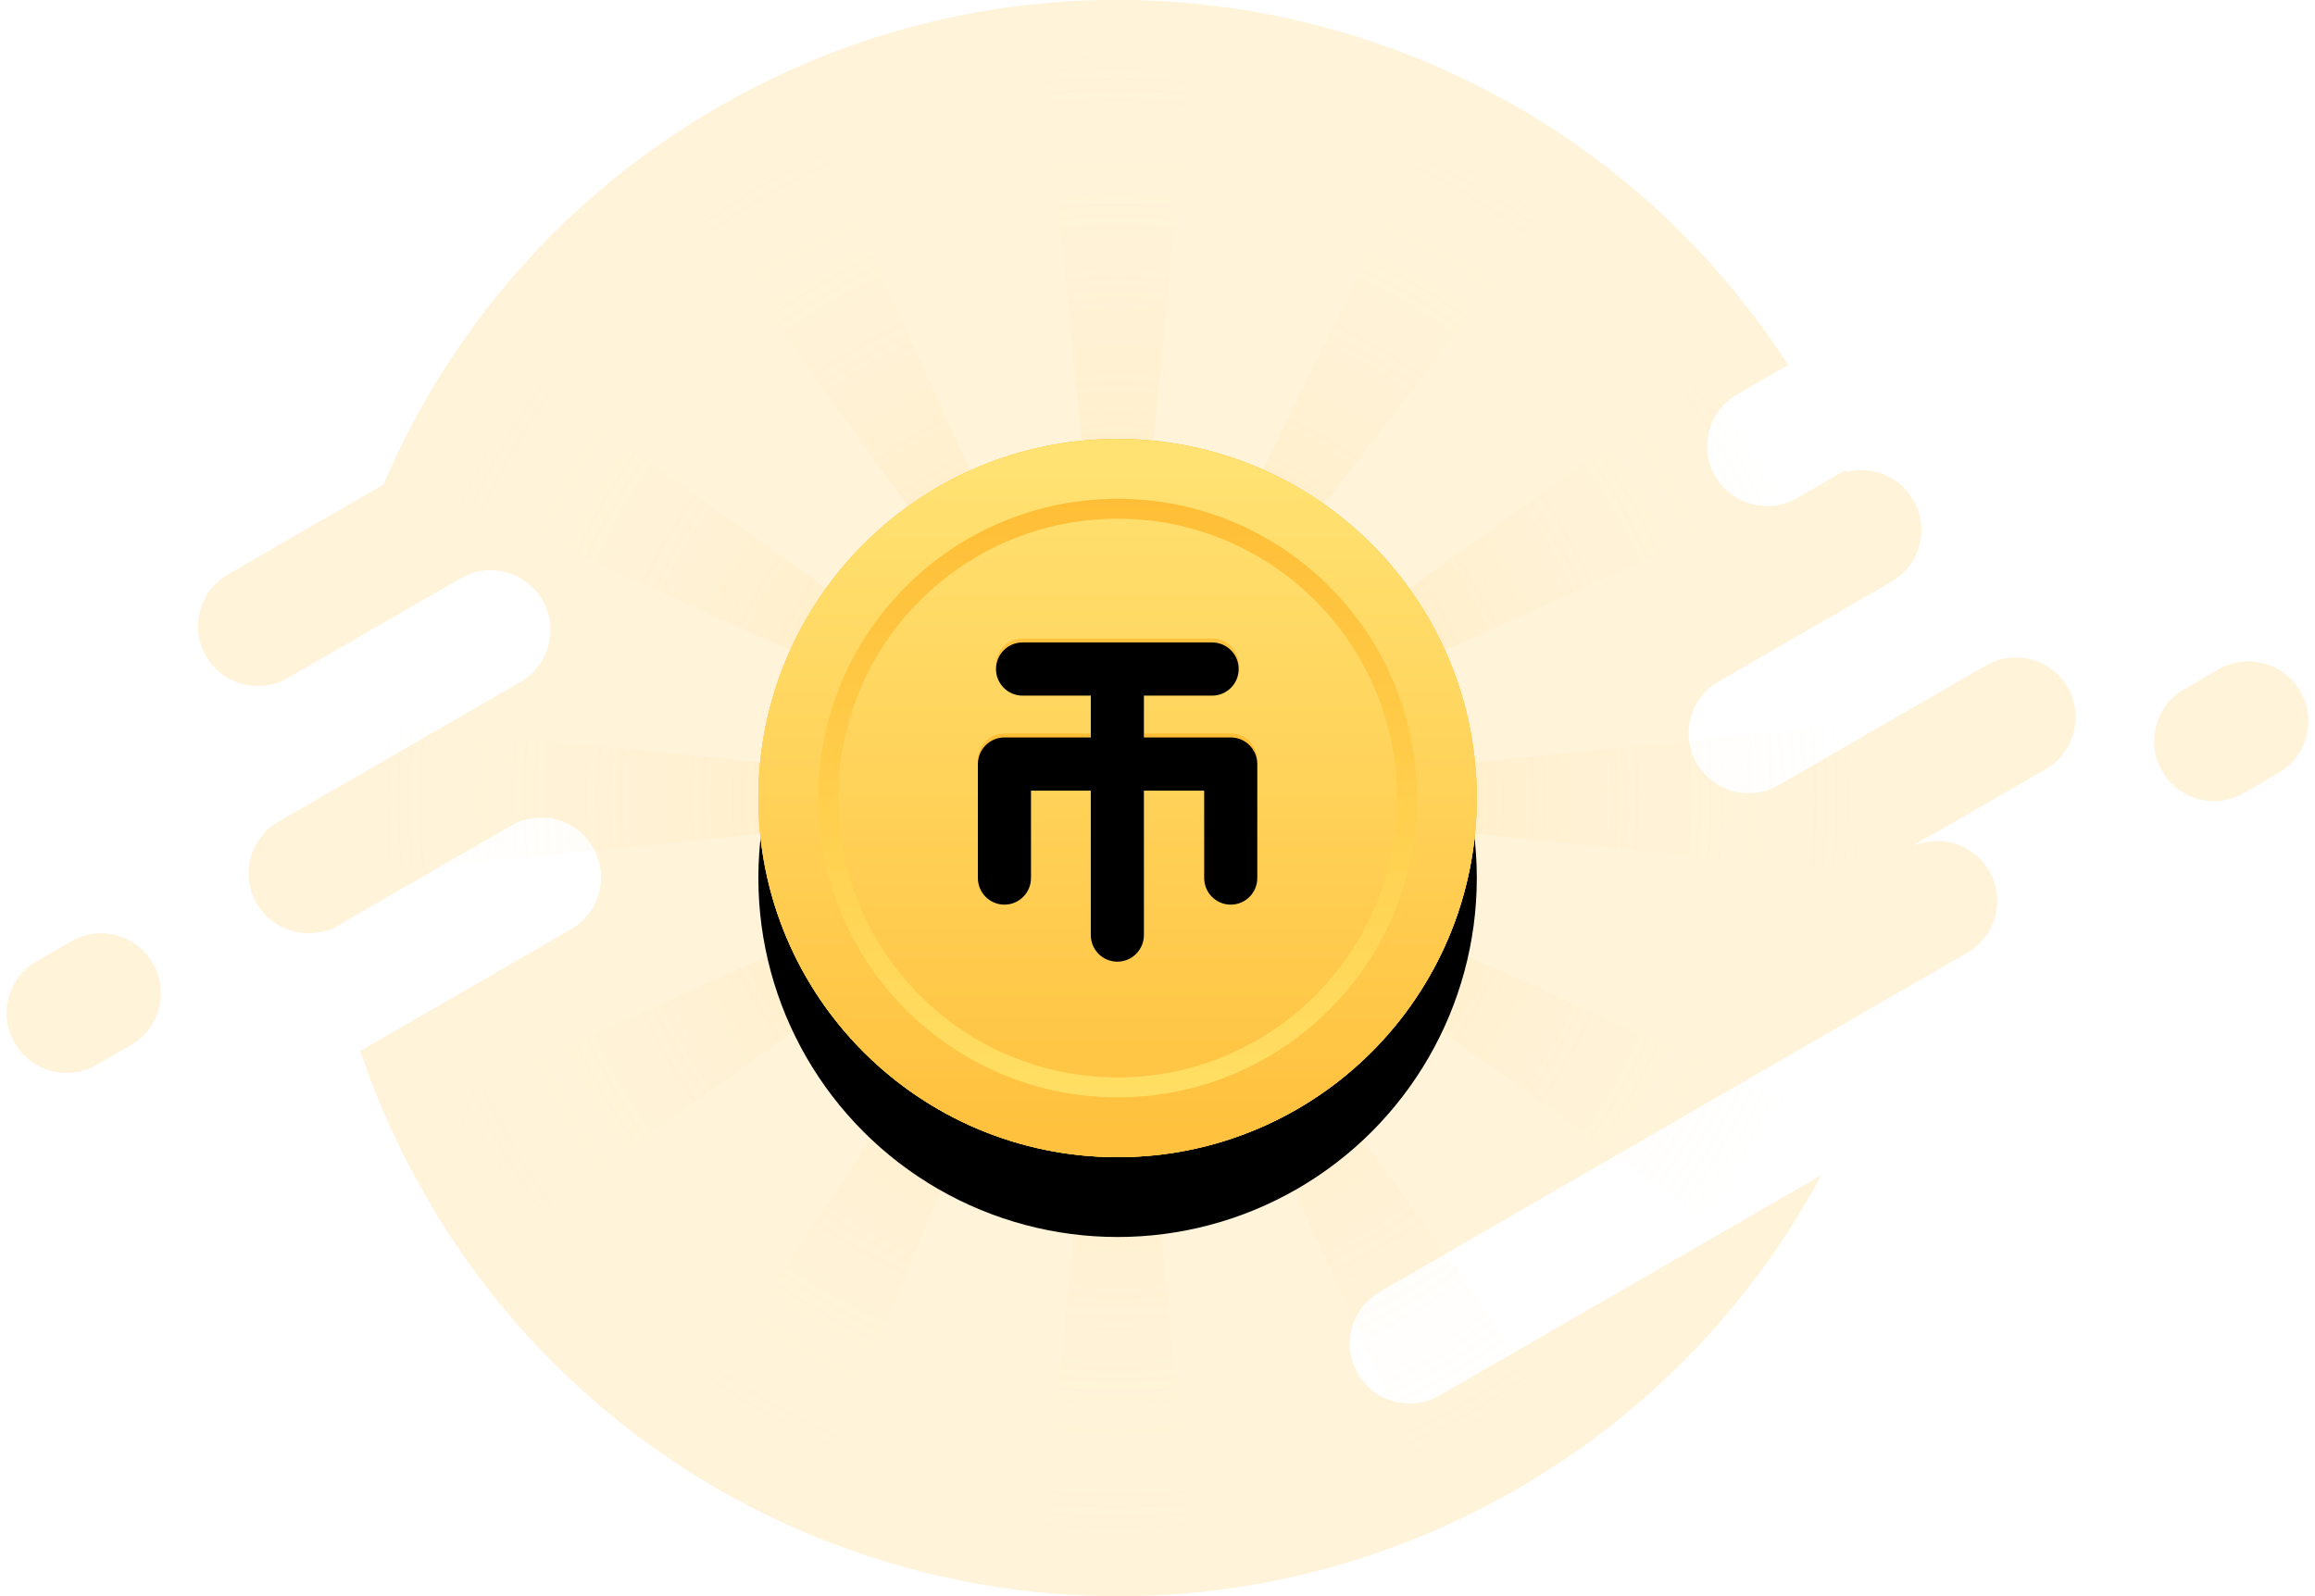 <?xml version="1.0" encoding="UTF-8" standalone="no"?>
<svg width="58px" height="40px" viewBox="0 0 58 40" version="1.1" xmlns="http://www.w3.org/2000/svg" xmlns:xlink="http://www.w3.org/1999/xlink">
    <!-- Generator: Sketch 49 (51002) - http://www.bohemiancoding.com/sketch -->
    <title>chest</title>
    <desc>Created with Sketch.</desc>
    <defs>
        <radialGradient cx="50%" cy="50%" fx="50%" fy="50%" r="50%" id="radialGradient-1">
            <stop stop-color="#FFBF3A" offset="0%"></stop>
            <stop stop-color="#FFFFFF" stop-opacity="0" offset="100%"></stop>
        </radialGradient>
        <linearGradient x1="50%" y1="-2.48949813e-15%" x2="50%" y2="100%" id="linearGradient-2">
            <stop stop-color="#FFE272" offset="0%"></stop>
            <stop stop-color="#FFC13E" offset="100%"></stop>
        </linearGradient>
        <linearGradient x1="50%" y1="100%" x2="50%" y2="3.061617e-15%" id="linearGradient-3">
            <stop stop-color="#FFE065" offset="0%"></stop>
            <stop stop-color="#FFBD35" offset="100%"></stop>
        </linearGradient>
        <linearGradient x1="50%" y1="0%" x2="50%" y2="100%" id="linearGradient-4">
            <stop stop-color="#FFE272" offset="0%"></stop>
            <stop stop-color="#FFC13E" offset="100%"></stop>
        </linearGradient>
        <circle id="path-5" cx="28" cy="21" r="9"></circle>
        <filter x="-38.9%" y="-27.8%" width="177.8%" height="177.8%" filterUnits="objectBoundingBox" id="filter-6">
            <feOffset dx="0" dy="2" in="SourceAlpha" result="shadowOffsetOuter1"></feOffset>
            <feGaussianBlur stdDeviation="2" in="shadowOffsetOuter1" result="shadowBlurOuter1"></feGaussianBlur>
            <feComposite in="shadowBlurOuter1" in2="SourceAlpha" operator="out" result="shadowBlurOuter1"></feComposite>
            <feColorMatrix values="0 0 0 0 1   0 0 0 0 0.761   0 0 0 0 0.247  0 0 0 0.2 0" type="matrix" in="shadowBlurOuter1"></feColorMatrix>
        </filter>
        <linearGradient x1="50%" y1="0%" x2="50%" y2="100%" id="linearGradient-7">
            <stop stop-color="#FFC240" offset="0%"></stop>
            <stop stop-color="#FCB722" offset="100%"></stop>
        </linearGradient>
        <path d="M28.659,24.333 C28.659,24.702 28.361,25 27.994,25 C27.626,25 27.329,24.702 27.329,24.333 L27.329,20.714 L25.83,20.714 L25.83,22.905 C25.83,23.273 25.532,23.571 25.165,23.571 C24.798,23.571 24.5,23.273 24.5,22.905 L24.5,20.048 C24.5,19.679 24.798,19.381 25.165,19.381 L27.329,19.381 L27.329,18.333 L25.619,18.333 C25.251,18.333 24.954,18.035 24.954,17.667 C24.954,17.298 25.251,17 25.619,17 L30.369,17 C30.736,17 31.034,17.298 31.034,17.667 C31.034,18.035 30.736,18.333 30.369,18.333 L28.659,18.333 L28.659,19.381 L30.835,19.381 C31.202,19.381 31.5,19.679 31.5,20.048 L31.5,22.905 C31.5,23.273 31.202,23.571 30.835,23.571 C30.468,23.571 30.17,23.273 30.17,22.905 L30.17,20.714 L28.659,20.714 L28.659,24.333 Z" id="path-8"></path>
        <filter x="-2.1%" y="-1.9%" width="104.3%" height="103.8%" filterUnits="objectBoundingBox" id="filter-9">
            <feGaussianBlur stdDeviation="0.1" in="SourceAlpha" result="shadowBlurInner1"></feGaussianBlur>
            <feOffset dx="0" dy="0.1" in="shadowBlurInner1" result="shadowOffsetInner1"></feOffset>
            <feComposite in="shadowOffsetInner1" in2="SourceAlpha" operator="arithmetic" k2="-1" k3="1" result="shadowInnerInner1"></feComposite>
            <feColorMatrix values="0 0 0 0 1   0 0 0 0 0.761   0 0 0 0 0.247  0 0 0 1 0" type="matrix" in="shadowInnerInner1"></feColorMatrix>
        </filter>
    </defs>
    <g id="FFFinal" stroke="none" stroke-width="1" fill="none" fill-rule="evenodd">
        <g id="Aa_网络推广会" transform="translate(-208, -396)">
            <g id="Group-6" transform="translate(10, 298)">
                <g id="Group-7" transform="translate(20, 80)">
                    <g id="chest" transform="translate(178, 17)">
                        <path d="M46.235,12.781 C46.242,12.798 46.25,12.814 46.257,12.83 C46.895,12.662 47.591,12.932 47.937,13.531 C48.351,14.249 48.105,15.166 47.387,15.58 L43.057,18.08 C42.34,18.494 42.094,19.412 42.508,20.129 C42.923,20.847 43.84,21.092 44.557,20.678 L49.754,17.678 C50.471,17.264 51.388,17.51 51.803,18.227 C52.217,18.945 51.971,19.862 51.254,20.276 L47.968,22.173 L47.967,22.189 C48.652,21.905 49.458,22.166 49.838,22.825 C50.253,23.543 50.007,24.46 49.289,24.874 L34.567,33.374 C33.85,33.789 33.604,34.706 34.018,35.423 C34.432,36.141 35.35,36.387 36.067,35.972 L45.629,30.452 C43.929,33.629 41.35,36.386 38,38.321 C28.633,43.728 16.711,40.699 11.033,31.589 C10.996,31.54 10.961,31.488 10.929,31.433 C10.911,31.402 10.895,31.37 10.879,31.338 C10.812,31.226 10.745,31.114 10.679,31 C9.995,29.814 9.445,28.586 9.026,27.336 L14.309,24.286 C15.026,23.872 15.272,22.954 14.858,22.237 C14.443,21.519 13.526,21.274 12.809,21.688 L8.27,24.308 L8.267,24.289 C7.589,24.55 6.804,24.287 6.429,23.639 C6.015,22.921 6.261,22.004 6.979,21.59 L13.041,18.09 C13.758,17.676 14.004,16.758 13.59,16.041 C13.176,15.323 12.258,15.077 11.541,15.492 L7.211,17.992 C6.493,18.406 5.576,18.16 5.162,17.443 C4.747,16.725 4.993,15.808 5.711,15.394 L9.606,13.145 C11.245,9.298 14.1,5.931 18,3.679 C27.275,-1.676 39.057,1.243 44.799,10.146 L43.521,10.884 C42.804,11.298 42.558,12.216 42.972,12.933 C43.387,13.65 44.304,13.896 45.021,13.482 L46.235,12.781 Z M0.916,25.09 L1.782,24.59 C2.5,24.176 3.417,24.421 3.831,25.139 C4.246,25.856 4,26.774 3.282,27.188 L2.416,27.688 C1.699,28.102 0.782,27.856 0.367,27.139 C-0.047,26.421 0.199,25.504 0.916,25.09 Z M54.718,18.276 L55.584,17.776 C56.301,17.362 57.218,17.608 57.633,18.325 C58.047,19.043 57.801,19.96 57.084,20.374 L56.218,20.874 C55.5,21.289 54.583,21.043 54.169,20.325 C53.754,19.608 54,18.69 54.718,18.276 Z" id="Combined-Shape" fill="#FFF3D9"></path>
                        <path d="M26,41 L28,21 L30,41 L26,41 Z M27.796,20.548 L27.928,20.28 L26,1 L30,1 L28.108,19.915 L36.65,2.625 L40.042,4.745 L28.078,20.218 L28,21 L27.94,20.397 L27.806,20.57 L28,21 L16.268,4.679 L19.732,2.679 L27.796,20.548 Z M27.625,20.831 L9.679,12.732 L11.679,9.268 L27.67,20.763 L27.741,20.656 L27.691,20.778 L28,21 L27.663,20.848 L27.616,20.962 L28,21 L27.584,21.042 L27.51,21.221 L28,21 L27.434,21.407 L20.118,39.254 L16.586,37.376 L27.063,21.674 L11.679,32.732 L9.679,29.268 L27.302,21.315 L27.477,21.052 L8,23 L8,19 L27.543,20.954 L27.625,20.831 Z M44.321,9.268 L46.321,12.732 L28,21 L44.321,9.268 Z M48,19 L48,23 L28,21 L48,19 Z M46.321,29.268 L44.321,32.732 L28,21 L46.321,29.268 Z M39.732,37.321 L36.268,39.321 L28,21 L39.732,37.321 Z" id="Combined-Shape" fill="url(#radialGradient-1)" opacity="0.3"></path>
                        <g id="Oval-7">
                            <use fill="black" fill-opacity="1" filter="url(#filter-6)" xlink:href="#path-5"></use>
                            <use fill="url(#linearGradient-2)" fill-rule="evenodd" xlink:href="#path-5"></use>
                            <circle stroke="url(#linearGradient-3)" stroke-width="2" cx="28" cy="21" r="8"></circle>
                            <circle stroke="url(#linearGradient-4)" stroke-width="1.5" cx="28" cy="21" r="8.25"></circle>
                        </g>
                        <g id="Combined-Shape" fill-rule="nonzero">
                            <use fill="url(#linearGradient-7)" fill-rule="evenodd" xlink:href="#path-8"></use>
                            <use fill="black" fill-opacity="1" filter="url(#filter-9)" xlink:href="#path-8"></use>
                        </g>
                    </g>
                </g>
            </g>
        </g>
    </g>
</svg>